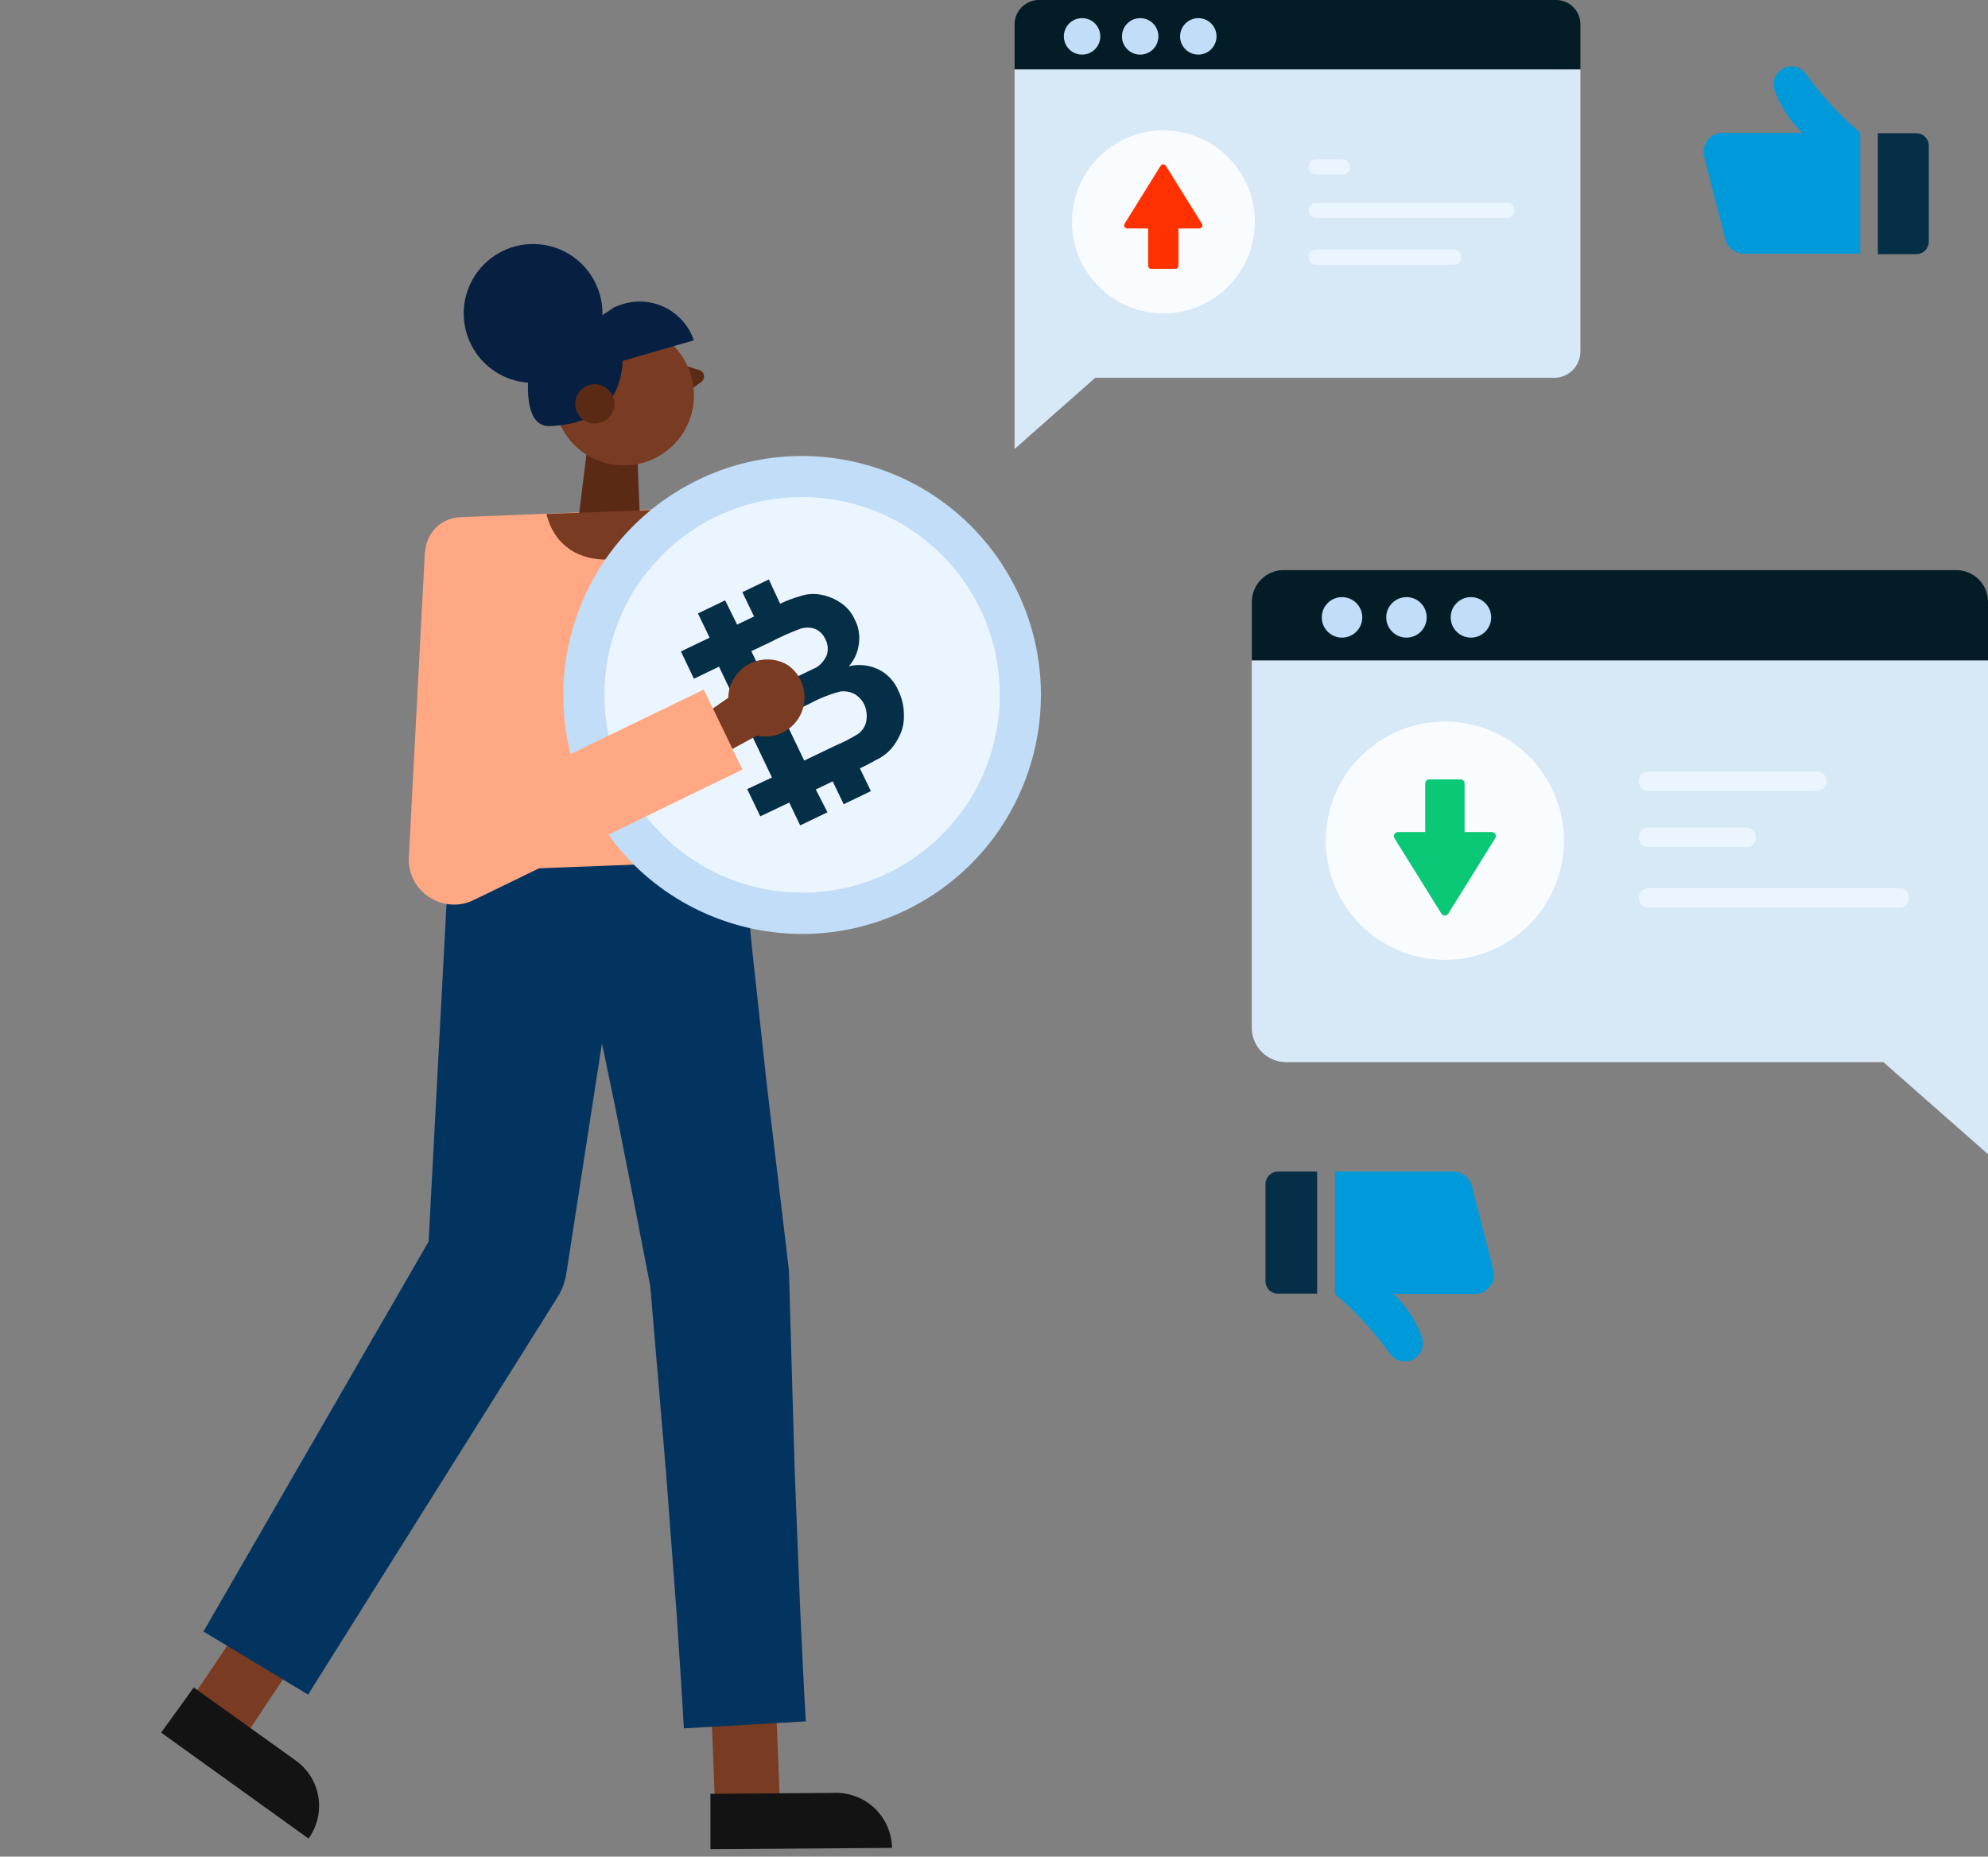 <svg width="544" height="508" viewBox="0 0 544 508" fill="none" xmlns="http://www.w3.org/2000/svg">
<rect x="0" y="0" width="544" height="508" fill="#808080" stroke="none"/>
<g clip-path="url(#clip0)">
<path d="M195.674 498.266C195.894 496.915 194.461 463.412 194.461 463.412L212.209 463.247L213.615 498.101L195.674 498.266Z" fill="#793B21"/>
<path d="M244.013 505.601L194.406 505.959V490.821L228.662 490.545C232.714 490.509 236.615 492.082 239.509 494.92C242.403 497.759 244.052 501.63 244.096 505.684L244.013 505.601Z" fill="#131313"/>
<path d="M49.607 468.762C50.572 467.797 69.12 439.864 69.12 439.864L83.533 450.287L64.242 479.323L49.607 468.762Z" fill="#793B21"/>
<path d="M84.332 502.982L44.095 474.056L53.025 461.703L80.888 481.667C82.525 482.828 83.918 484.301 84.985 486.002C86.052 487.703 86.772 489.599 87.105 491.579C87.438 493.56 87.377 495.587 86.925 497.543C86.472 499.5 85.638 501.348 84.47 502.982H84.332Z" fill="#131313"/>
<path d="M202.949 229.418C203.776 239.179 204.823 248.94 205.705 258.701L208.875 287.93C209.867 297.691 211.134 307.397 212.264 317.131L215.737 346.305L215.902 347.711C215.916 347.876 215.916 348.042 215.902 348.207L216.784 378.925C217.115 389.155 217.308 399.413 217.749 409.643L218.961 440.333C219.485 450.535 219.871 460.765 220.505 470.995L187.13 472.898C186.579 462.668 185.835 452.465 185.201 442.235L182.913 411.6C182.197 401.398 181.232 391.196 180.405 380.993L177.815 350.386L178.008 352.261L172.413 323.446C170.484 313.822 168.665 304.144 166.626 294.631L160.618 265.843C158.496 256.247 156.484 246.541 154.251 237.111L202.949 229.418Z" fill="#03345F"/>
<path d="M172.138 237.58L155.188 347.077L154.968 348.483C154.603 350.784 153.778 352.988 152.543 354.963L84.305 463.661L55.67 446.399L119.857 335.247L117.101 343.134L122.971 232.478L172.138 237.58Z" fill="#03345F"/>
<path d="M125.865 141.511L193.965 138.754C195.289 138.702 196.611 138.917 197.85 139.386C199.09 139.855 200.223 140.568 201.182 141.484C202.141 142.4 202.906 143.499 203.432 144.716C203.958 145.933 204.235 147.244 204.245 148.57L204.823 225.778C204.84 228.347 203.857 230.822 202.082 232.68C200.308 234.537 197.881 235.632 195.315 235.732L133.141 238.131C130.596 238.232 128.11 237.344 126.204 235.653C124.299 233.962 123.12 231.599 122.916 229.059L116.384 152.237C116.276 150.904 116.437 149.563 116.859 148.294C117.281 147.026 117.955 145.855 118.841 144.853C119.726 143.852 120.805 143.039 122.012 142.465C123.219 141.89 124.529 141.566 125.865 141.511Z" fill="#FFA883"/>
<path d="M174.425 124.801L175.224 145.178L158.303 141.925L160.563 123.615L174.425 124.801Z" fill="#5B2A15"/>
<path d="M191.347 101.253L186.772 99.819L184.87 105.885L189.225 106.464L191.981 104.424C192.241 104.215 192.44 103.939 192.554 103.625C192.668 103.312 192.694 102.972 192.629 102.645C192.563 102.318 192.409 102.014 192.183 101.769C191.957 101.523 191.667 101.345 191.347 101.253Z" fill="#5B2A15"/>
<path d="M180.296 124.788C189.474 119.495 192.626 107.759 187.335 98.577C182.045 89.394 170.316 86.24 161.138 91.534C151.96 96.827 148.808 108.562 154.099 117.745C159.389 126.928 171.118 130.081 180.296 124.788Z" fill="#793B21"/>
<path d="M189.858 93.118C189.182 91.122 188.11 89.284 186.705 87.713C185.301 86.142 183.594 84.872 181.686 83.978C179.779 83.085 177.71 82.586 175.605 82.512C173.5 82.439 171.402 82.792 169.437 83.55L168.031 84.101L144.964 99.653C144.964 99.653 142.015 116.915 150.476 116.584C165.937 115.977 170.015 107.098 170.401 98.743L189.858 93.118Z" fill="#072042"/>
<path d="M168.114 111.207C167.973 112.262 167.523 113.251 166.82 114.049C166.117 114.848 165.194 115.42 164.166 115.693C163.138 115.966 162.052 115.928 161.046 115.583C160.04 115.238 159.158 114.603 158.514 113.756C157.869 112.91 157.489 111.892 157.423 110.83C157.357 109.768 157.608 108.71 158.143 107.79C158.678 106.871 159.474 106.131 160.429 105.664C161.385 105.197 162.458 105.025 163.511 105.168C164.906 105.393 166.161 106.145 167.017 107.269C167.873 108.392 168.266 109.802 168.114 111.207Z" fill="#5B2A15"/>
<path d="M138.901 103.431C135.408 102.051 132.402 99.666 130.264 96.577C128.126 93.488 126.952 89.834 126.889 86.077C126.827 82.32 127.879 78.629 129.912 75.471C131.946 72.312 134.87 69.828 138.315 68.332C141.76 66.836 145.571 66.396 149.266 67.067C152.961 67.738 156.374 69.49 159.074 72.102C161.774 74.713 163.639 78.067 164.434 81.739C165.228 85.412 164.917 89.237 163.539 92.732C162.624 95.054 161.26 97.172 159.527 98.966C157.793 100.76 155.723 102.195 153.435 103.188C151.147 104.182 148.686 104.715 146.192 104.756C143.698 104.798 141.22 104.348 138.901 103.431Z" fill="#072042"/>
<path d="M149.566 140.629L184.347 139.305C184.347 139.305 183.106 152.348 167.37 153.092C151.633 153.837 149.566 140.629 149.566 140.629Z" fill="#793B21"/>
<path d="M253.699 245.857C284.447 226.953 294.056 186.689 275.162 155.926C256.268 125.162 216.026 115.548 185.279 134.451C154.532 153.355 144.922 193.619 163.816 224.382C182.71 255.146 222.952 264.76 253.699 245.857Z" fill="#C1DDF7"/>
<path d="M256.118 229.959C278.108 209.721 279.537 175.478 259.309 153.477C239.081 131.475 204.857 130.046 182.867 150.285C160.877 170.523 159.449 204.765 179.677 226.767C199.904 248.768 234.129 250.198 256.118 229.959Z" fill="#EBF5FF"/>
<path d="M240.541 183.231C237.978 181.964 235.054 181.632 232.273 182.293C233.831 180.552 234.796 178.36 235.029 176.034C235.353 173.758 234.937 171.438 233.844 169.416C233.015 167.547 231.653 165.965 229.93 164.866C228.294 163.766 226.444 163.023 224.501 162.688C222.658 162.355 220.761 162.498 218.989 163.102C217.095 163.64 215.25 164.341 213.477 165.197L210.39 158.552L203.142 162.026L206.339 168.672L202.095 170.712L201.709 170.905L198.429 164.26L190.988 167.844L194.185 174.49L193.166 174.958L186.331 178.24L189.886 185.712L196.748 182.404L211.245 212.735L204.465 215.906L208.048 223.351L214.965 220.07L215.985 219.601L218.961 225.833L226.43 222.248L223.233 216.016L223.647 215.823L227.863 213.783L230.867 220.042L238.308 216.458L235.304 210.226C238.06 208.957 239.852 207.799 240.651 207.468C242.758 206.266 244.479 204.486 245.612 202.34C246.808 200.364 247.411 198.086 247.348 195.777C247.384 193.449 246.875 191.144 245.86 189.049C244.838 186.536 242.951 184.473 240.541 183.231ZM210.914 175.648C213.481 174.294 216.132 173.106 218.851 172.091C220.213 171.593 221.706 171.593 223.068 172.091C224.301 172.63 225.285 173.615 225.824 174.848C226.19 175.511 226.416 176.243 226.487 176.997C226.558 177.752 226.473 178.512 226.237 179.232C225.67 180.594 224.711 181.756 223.481 182.569L216.646 185.85L210.611 188.608L205.595 178.157L210.914 175.648ZM237.013 197.542C236.678 198.916 235.843 200.115 234.67 200.906C232.699 202.098 230.645 203.148 228.525 204.049L220.064 208.103L214.276 196.025L221.717 192.441C224.334 191.03 227.11 189.938 229.985 189.187C231.281 189.031 232.595 189.261 233.761 189.849C234.958 190.529 235.919 191.558 236.517 192.799C237.169 194.29 237.343 195.948 237.013 197.542Z" fill="#052E47"/>
<path d="M215.599 181.99C214.392 181.256 213.053 180.767 211.657 180.552C210.261 180.336 208.837 180.398 207.465 180.733C206.093 181.069 204.801 181.671 203.662 182.507C202.523 183.342 201.56 184.394 200.827 185.602C199.842 187.204 199.309 189.043 199.284 190.924L186.11 200.079L187.102 212.101L207.111 201.292C209.536 201.826 212.072 201.503 214.287 200.378C216.501 199.252 218.258 197.395 219.258 195.12C220.258 192.846 220.44 190.295 219.773 187.901C219.106 185.507 217.631 183.419 215.599 181.99Z" fill="#793B21"/>
<path d="M124.515 247.506C121.976 247.562 119.482 246.83 117.377 245.411C115.607 244.255 114.168 242.658 113.201 240.777C112.235 238.897 111.774 236.797 111.865 234.684L116.274 150.941L140.003 150.197L137.109 215.52L192.587 188.663L203.17 210.557L129.337 246.403C127.825 247.106 126.182 247.481 124.515 247.506Z" fill="#FFA883"/>
<path d="M346.287 323.97V350.551C346.287 351.458 346.647 352.328 347.288 352.969C347.929 353.61 348.798 353.97 349.704 353.97H360.425V320.55H349.704C348.8 320.558 347.935 320.92 347.296 321.56C346.657 322.2 346.294 323.065 346.287 323.97Z" fill="#052E47"/>
<path d="M408.627 347.435L402.757 324.494C402.459 323.366 401.799 322.369 400.877 321.656C399.955 320.943 398.823 320.554 397.658 320.55H365.303V354.081C370.917 358.842 375.933 364.268 380.241 370.239C380.897 371.249 381.898 371.985 383.057 372.311C384.215 372.637 385.453 372.53 386.539 372.01C387.625 371.491 388.485 370.594 388.959 369.486C389.433 368.379 389.488 367.138 389.115 365.993C387.534 361.433 384.855 357.332 381.315 354.053H403.363C404.184 354.081 405 353.916 405.746 353.571C406.492 353.227 407.147 352.712 407.659 352.069C408.17 351.426 408.524 350.672 408.693 349.867C408.861 349.062 408.838 348.23 408.627 347.435Z" fill="#009ADA"/>
<path d="M527.795 66.178V39.817C527.788 38.922 527.427 38.067 526.792 37.437C526.157 36.807 525.299 36.453 524.405 36.453H513.85V69.542H524.405C525.299 69.542 526.157 69.189 526.792 68.559C527.427 67.928 527.788 67.073 527.795 66.178Z" fill="#052E47"/>
<path d="M466.337 42.906L472.124 65.516C472.416 66.627 473.065 67.61 473.972 68.313C474.879 69.016 475.993 69.399 477.14 69.404H509.027V36.315C503.505 31.617 498.564 26.276 494.31 20.405C493.668 19.407 492.684 18.677 491.543 18.353C490.402 18.028 489.182 18.13 488.111 18.641C487.04 19.151 486.191 20.035 485.724 21.126C485.257 22.217 485.204 23.441 485.574 24.569C487.141 29.069 489.78 33.12 493.263 36.37H471.491C470.682 36.347 469.88 36.513 469.147 36.855C468.414 37.197 467.772 37.706 467.271 38.341C466.77 38.976 466.425 39.72 466.263 40.512C466.1 41.305 466.126 42.124 466.337 42.906Z" fill="#009ADA"/>
<path d="M544 315.808V180.694H342.539V281.257C342.546 283.739 343.537 286.116 345.293 287.869C347.05 289.621 349.429 290.605 351.909 290.605H515.366L544 315.808Z" fill="#D7E8F7"/>
<path d="M544.028 180.666L342.566 180.666V164.673C342.566 163.533 342.791 162.403 343.227 161.349C343.664 160.296 344.303 159.338 345.109 158.531C345.915 157.725 346.872 157.085 347.926 156.649C348.979 156.212 350.108 155.987 351.248 155.987L535.319 155.987C536.459 155.987 537.588 156.212 538.641 156.649C539.694 157.085 540.651 157.725 541.457 158.531C542.263 159.338 542.903 160.296 543.339 161.349C543.775 162.403 544 163.533 544 164.673V180.666H544.028Z" fill="#031C26"/>
<path d="M367.232 174.462C370.292 174.462 372.772 171.981 372.772 168.92C372.772 165.859 370.292 163.377 367.232 163.377C364.173 163.377 361.693 165.859 361.693 168.92C361.693 171.981 364.173 174.462 367.232 174.462Z" fill="#C1DDF7"/>
<path d="M384.871 174.462C387.93 174.462 390.41 171.981 390.41 168.92C390.41 165.859 387.93 163.377 384.871 163.377C381.811 163.377 379.331 165.859 379.331 168.92C379.331 171.981 381.811 174.462 384.871 174.462Z" fill="#C1DDF7"/>
<path d="M402.509 174.462C405.568 174.462 408.048 171.981 408.048 168.92C408.048 165.859 405.568 163.377 402.509 163.377C399.449 163.377 396.969 165.859 396.969 168.92C396.969 171.981 399.449 174.462 402.509 174.462Z" fill="#C1DDF7"/>
<path d="M427.068 237.545C431.222 220.031 420.399 202.464 402.894 198.307C385.389 194.151 367.831 204.98 363.677 222.494C359.523 240.008 370.346 257.575 387.851 261.731C405.356 265.888 422.914 255.059 427.068 237.545Z" fill="#F8FCFF"/>
<path d="M408.214 227.653H400.772V214.362C400.772 214.217 400.744 214.074 400.689 213.94C400.633 213.806 400.552 213.685 400.45 213.582C400.347 213.48 400.226 213.398 400.092 213.343C399.958 213.288 399.815 213.259 399.67 213.259H391.099C390.954 213.259 390.811 213.288 390.677 213.343C390.543 213.398 390.422 213.48 390.319 213.582C390.217 213.685 390.136 213.806 390.081 213.94C390.025 214.074 389.997 214.217 389.997 214.362V227.653H382.528C382.331 227.659 382.139 227.716 381.971 227.819C381.803 227.922 381.665 228.067 381.57 228.239C381.476 228.412 381.428 228.607 381.431 228.804C381.435 229.001 381.49 229.193 381.591 229.362L394.434 249.988C394.533 250.148 394.671 250.279 394.835 250.371C394.999 250.462 395.183 250.51 395.371 250.51C395.558 250.51 395.743 250.462 395.907 250.371C396.071 250.279 396.209 250.148 396.308 249.988L409.151 229.362C409.261 229.195 409.323 229.001 409.331 228.8C409.34 228.6 409.293 228.401 409.197 228.225C409.1 228.05 408.958 227.903 408.785 227.802C408.611 227.702 408.414 227.65 408.214 227.653Z" fill="#0AC876"/>
<path d="M497.286 211.081H451.041C449.626 211.081 448.478 212.229 448.478 213.645V213.893C448.478 215.31 449.626 216.458 451.041 216.458H497.286C498.702 216.458 499.849 215.31 499.849 213.893V213.645C499.849 212.229 498.702 211.081 497.286 211.081Z" fill="#EBF5FF"/>
<path d="M477.912 226.412H451.041C449.626 226.412 448.478 227.56 448.478 228.976V229.225C448.478 230.641 449.626 231.789 451.041 231.789H477.912C479.327 231.789 480.475 230.641 480.475 229.225V228.976C480.475 227.56 479.327 226.412 477.912 226.412Z" fill="#EBF5FF"/>
<path d="M519.803 242.984H451.041C449.626 242.984 448.478 244.132 448.478 245.548V245.797C448.478 247.213 449.626 248.361 451.041 248.361H519.803C521.218 248.361 522.366 247.213 522.366 245.797V245.548C522.366 244.132 521.218 242.984 519.803 242.984Z" fill="#EBF5FF"/>
<path d="M277.636 122.843V18.971H432.466V96.179C432.466 98.088 431.708 99.918 430.359 101.268C429.01 102.618 427.181 103.376 425.273 103.376H299.684L277.636 122.843Z" fill="#D7E8F7"/>
<path d="M284.305 0H425.797C427.565 0 429.262 0.703 430.513 1.954C431.763 3.206 432.466 4.903 432.466 6.673V18.971H277.636V6.673C277.636 4.903 278.339 3.206 279.589 1.954C280.84 0.703 282.537 0 284.305 0V0Z" fill="#031C26"/>
<path d="M296.101 14.945C298.856 14.945 301.089 12.711 301.089 9.954C301.089 7.198 298.856 4.963 296.101 4.963C293.346 4.963 291.113 7.198 291.113 9.954C291.113 12.711 293.346 14.945 296.101 14.945Z" fill="#C1DDF7"/>
<path d="M312.003 14.945C314.758 14.945 316.991 12.711 316.991 9.954C316.991 7.198 314.758 4.963 312.003 4.963C309.248 4.963 307.015 7.198 307.015 9.954C307.015 12.711 309.248 14.945 312.003 14.945Z" fill="#C1DDF7"/>
<path d="M332.893 9.954C332.893 10.944 332.599 11.911 332.048 12.733C331.498 13.555 330.715 14.194 329.801 14.57C328.886 14.947 327.88 15.042 326.911 14.845C325.942 14.648 325.053 14.167 324.358 13.463C323.663 12.76 323.192 11.866 323.006 10.894C322.819 9.922 322.926 8.917 323.312 8.006C323.698 7.095 324.346 6.319 325.174 5.778C326.001 5.236 326.971 4.952 327.96 4.963C329.273 4.978 330.528 5.51 331.452 6.445C332.375 7.379 332.893 8.64 332.893 9.954Z" fill="#C1DDF7"/>
<path d="M343.064 64.712C345.271 51.061 336.001 38.205 322.358 35.997C308.715 33.788 295.865 43.064 293.658 56.714C291.451 70.365 300.721 83.221 314.364 85.429C328.007 87.637 340.857 78.362 343.064 64.712Z" fill="#F8FCFF"/>
<path d="M308.503 62.511H314.18V72.713C314.18 72.94 314.27 73.157 314.43 73.318C314.59 73.478 314.808 73.568 315.034 73.568H321.621C321.848 73.568 322.065 73.478 322.225 73.318C322.385 73.157 322.475 72.94 322.475 72.713V62.511H328.18C328.33 62.508 328.477 62.466 328.606 62.389C328.734 62.311 328.84 62.201 328.913 62.07C328.985 61.938 329.022 61.79 329.019 61.64C329.017 61.49 328.974 61.343 328.897 61.215L319.031 45.36C318.953 45.24 318.847 45.142 318.722 45.074C318.597 45.006 318.456 44.97 318.314 44.97C318.172 44.97 318.031 45.006 317.906 45.074C317.781 45.142 317.675 45.24 317.597 45.36L307.731 61.215C307.651 61.347 307.608 61.499 307.608 61.654C307.607 61.809 307.649 61.961 307.728 62.094C307.808 62.227 307.921 62.337 308.058 62.41C308.194 62.483 308.348 62.518 308.503 62.511Z" fill="#FF3100"/>
<path d="M367.398 43.595H360.094C358.999 43.595 358.11 44.484 358.11 45.58V45.773C358.11 46.87 358.999 47.759 360.094 47.759H367.398C368.494 47.759 369.382 46.87 369.382 45.773V45.58C369.382 44.484 368.494 43.595 367.398 43.595Z" fill="#EBF5FF"/>
<path d="M412.458 55.452H360.094C358.999 55.452 358.11 56.341 358.11 57.437V57.63C358.11 58.727 358.999 59.615 360.094 59.615H412.458C413.554 59.615 414.442 58.727 414.442 57.63V57.437C414.442 56.341 413.554 55.452 412.458 55.452Z" fill="#EBF5FF"/>
<path d="M397.879 68.274H360.094C358.999 68.274 358.11 69.163 358.11 70.259V70.452C358.11 71.549 358.999 72.438 360.094 72.438H397.879C398.975 72.438 399.863 71.549 399.863 70.452V70.259C399.863 69.163 398.975 68.274 397.879 68.274Z" fill="#EBF5FF"/>
</g>
<defs>
<clipPath id="clip0">
<rect width="544" height="508" fill="white"/>
</clipPath>
</defs>
</svg>

